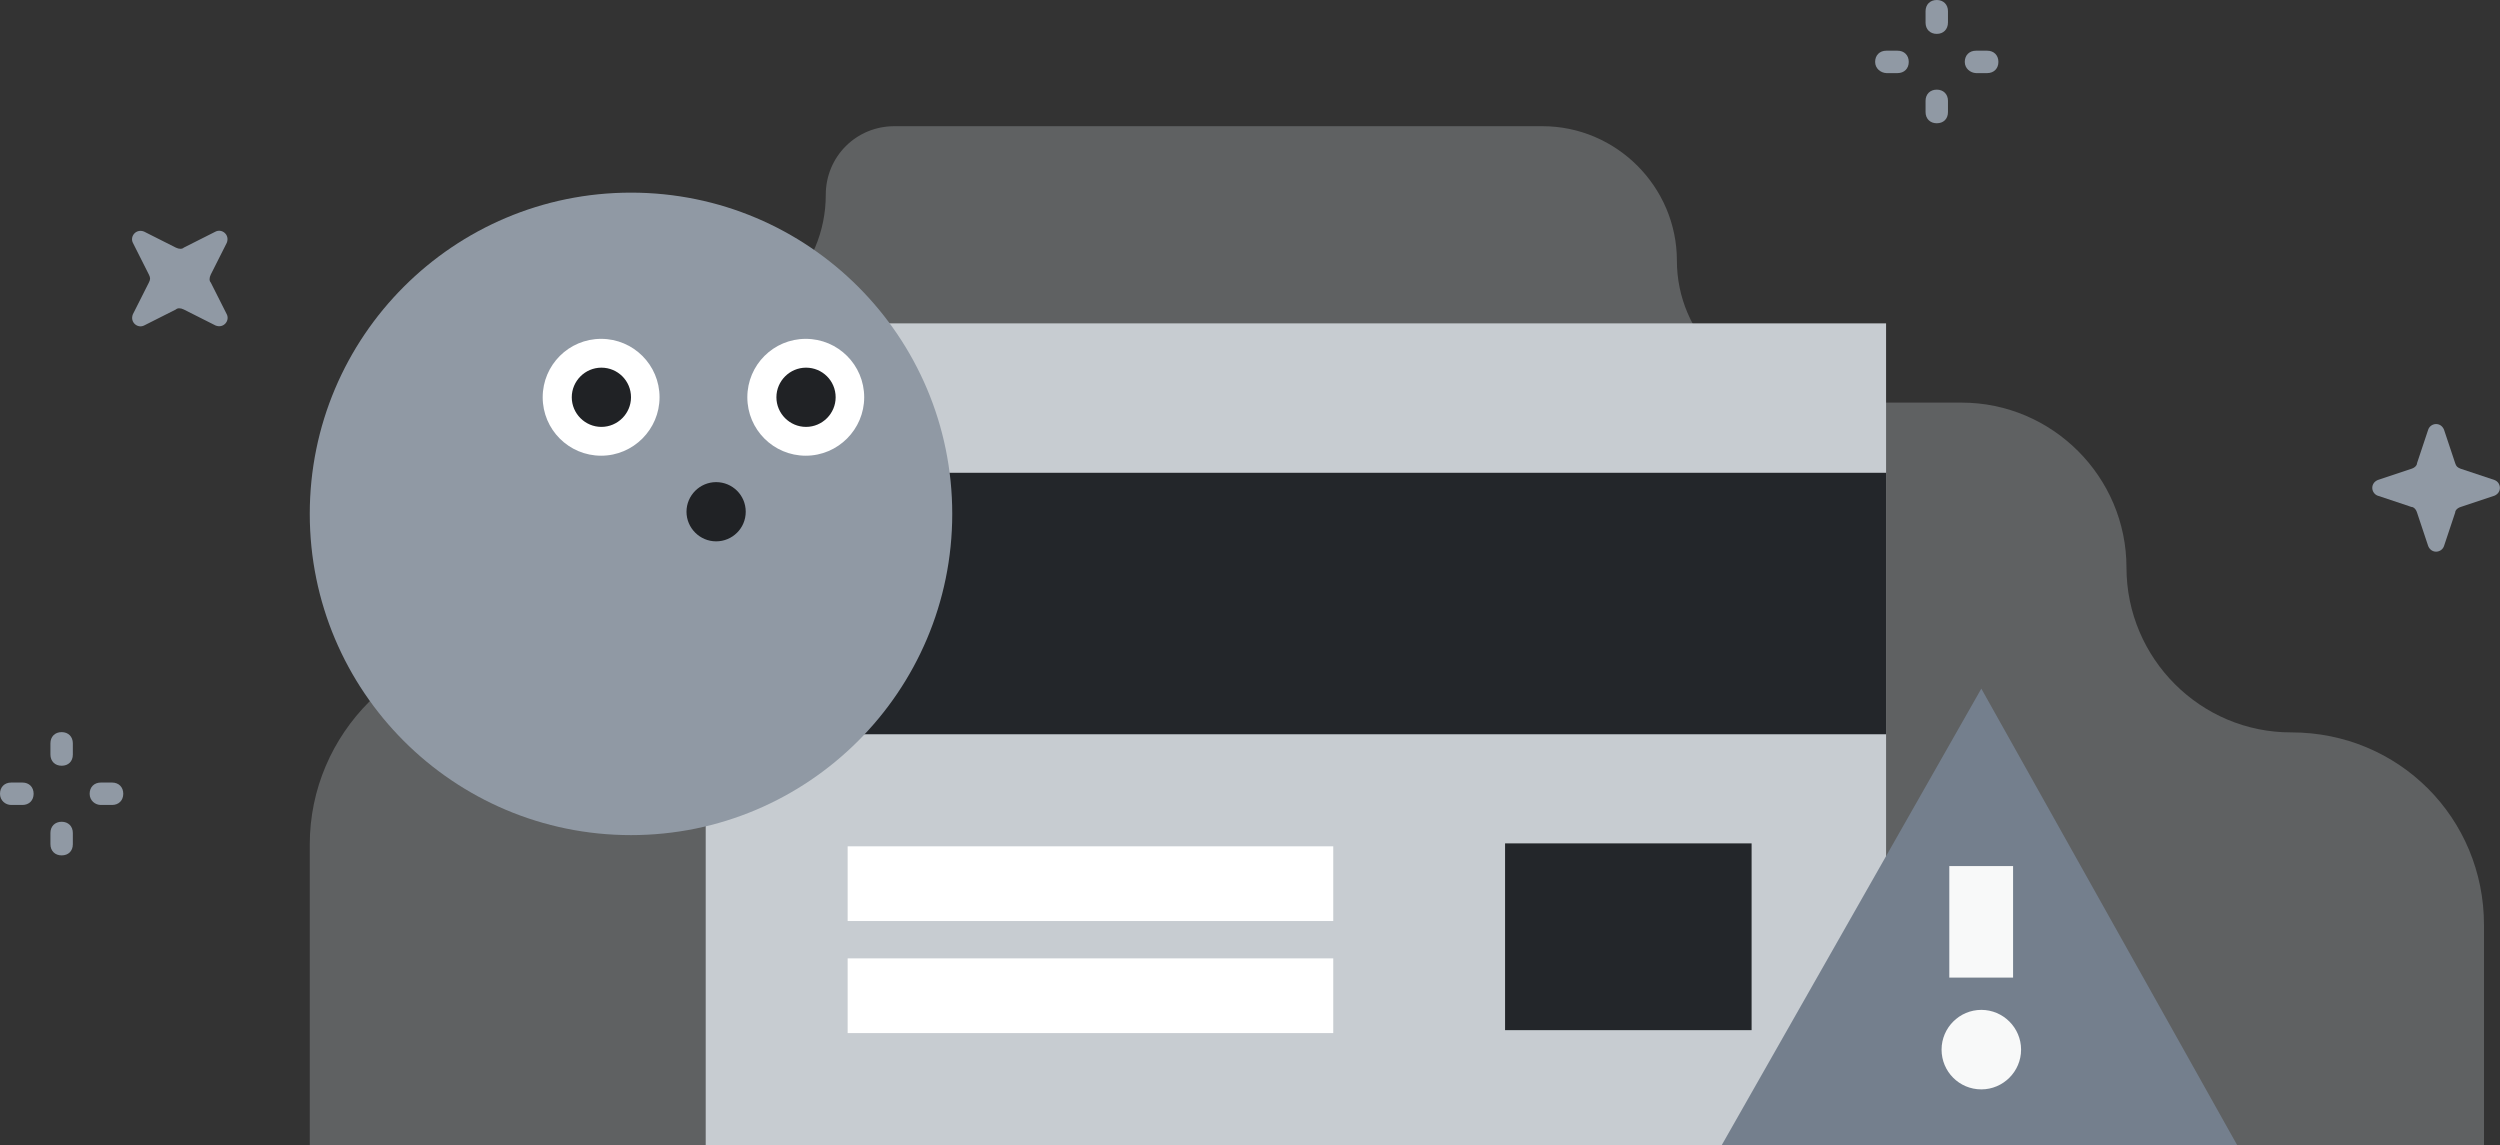 <svg viewBox="0 0 937 429.2" xmlns="http://www.w3.org/2000/svg"><rect x="0" y="0" width="937" height="429.2" fill="#333333" stroke="none"/><g fill="#c7ccd1"><path d="m797 212.7c0-34-27.8-61.8-61.8-61.8h-82.5v278.3h278.3v-82.5c0-40.2-32-72.2-72.2-72.2-34 .1-61.8-27.7-61.8-61.8z" opacity=".3"/><path d="m678.9 148.1c-27.7 0-50.4-22.7-50.4-50.4s-22.7-50.4-50.4-50.4h-242.9c-14.3 0-25.7 11.4-25.7 25.7 0 27.8-22.3 50-50 50h-23.1c-24.4 0-44.6 20.2-44.6 44.6v73.2c-41.6 0-75.7 34.1-75.7 75.7v112.7h394.9v-155.1h117.6c-.1 0 83.1-126 50.3-126z" opacity=".3"/><path d="m264.5 121.2h442.4v308h-442.4z"/></g><path d="m264.5 177.2h442.4v98h-442.4z" fill="#23262a"/><path d="m317.7 317.2h182v28h-182z" fill="#fff"/><path d="m564.1 316.1h92.4v70h-92.4z" fill="#23262a"/><path d="m317.7 359.2h182v28h-182z" fill="#fff"/><path d="m356.9 192.6c0-66.5-53.9-120.4-120.4-120.4s-120.4 53.9-120.4 120.4 53.9 120.4 120.4 120.4 120.4-54 120.4-120.4z" fill="#9099a4"/><path d="m323.9 148.9c0-12.1-9.8-21.9-21.9-21.9s-21.9 9.8-21.9 21.9 9.8 21.9 21.9 21.9 21.9-9.9 21.9-21.9z" fill="#fff"/><path d="m313.2 148.9c0-6.2-5-11.1-11.1-11.1s-11.1 5-11.1 11.1 5 11.1 11.1 11.1 11.1-5 11.1-11.1z" fill="#202225"/><path d="m247.2 148.9c0-12.1-9.8-21.9-21.9-21.9s-21.9 9.8-21.9 21.9 9.8 21.9 21.9 21.9 21.9-9.9 21.9-21.9z" fill="#fff"/><path d="m236.5 148.9c0-6.2-5-11.1-11.1-11.1s-11.1 5-11.1 11.1 5 11.1 11.1 11.1 11.1-5 11.1-11.1zm43 42.9c0-6.2-5-11.1-11.1-11.1s-11.1 5-11.1 11.1 5 11.1 11.1 11.1 11.1-4.9 11.1-11.1z" fill="#202225"/><g fill="#9099a4"><path d="m725.9 12.7c-2.5 0-4.2-1.7-4.2-4.2v-4.3c0-2.5 1.7-4.2 4.2-4.2s4.2 1.7 4.2 4.2v4.2c0 2.6-1.7 4.3-4.2 4.3zm0 33.5c-2.5 0-4.2-1.7-4.2-4.2v-4.2c0-2.5 1.7-4.2 4.2-4.2s4.2 1.7 4.2 4.2v4.2c0 2.6-1.7 4.2-4.2 4.2zm10.5-23c0-2.5 1.7-4.2 4.2-4.2h4.2c2.5 0 4.2 1.7 4.2 4.2s-1.7 4.2-4.2 4.2h-4.2c-2.1-.1-4.2-1.7-4.2-4.2zm-33.6 0c0-2.5 1.7-4.2 4.2-4.2h4.2c2.5 0 4.2 1.7 4.2 4.2s-1.7 4.2-4.2 4.2h-4.2c-2.1-.1-4.2-1.7-4.2-4.2z"/><path d="m23.1 287c-2.5 0-4.2-1.7-4.2-4.2v-4.2c0-2.5 1.7-4.2 4.2-4.2s4.2 1.7 4.2 4.2v4.2c0 2.6-1.7 4.2-4.2 4.2zm0 33.6c-2.5 0-4.2-1.7-4.2-4.2v-4.2c0-2.5 1.7-4.2 4.2-4.2s4.2 1.7 4.2 4.2v4.2c0 2.6-1.7 4.2-4.2 4.2zm10.5-23.1c0-2.5 1.7-4.2 4.2-4.2h4.2c2.5 0 4.2 1.7 4.2 4.2s-1.7 4.2-4.2 4.2h-4.2c-2.1 0-4.2-1.6-4.2-4.2zm-33.6 0c0-2.5 1.7-4.2 4.2-4.2h4.2c2.5 0 4.2 1.7 4.2 4.2s-1.7 4.2-4.2 4.2h-4.2c-2.1 0-4.2-1.6-4.2-4.2z"/><path d="m55.8 105.9-6 11.9c-1.2 3 1.8 5.4 4.2 4.2l11.9-6c.6-.6 1.8-.6 3 0l11.9 6c3 1.2 5.4-1.8 4.2-4.2l-6-11.9c-.6-.6-.6-1.8 0-3l6-11.9c1.2-3-1.8-5.4-4.2-4.2l-11.9 6c-.6.6-1.8.6-3 0l-11.9-6c-3-1.2-5.4 1.8-4.2 4.2l6 11.9c.6 1.2.6 1.8 0 3zm864.4 67.7-4.2-12.6c-1.3-3-5-2.5-5.9 0l-4.2 12.6c0 .8-.8 1.7-2.1 2.1l-12.6 4.2c-3 1.3-2.5 5 0 5.9l12.6 4.2c.8 0 1.7.8 2.1 2.1l4.2 12.6c1.3 3 5 2.5 5.9 0l4.2-12.6c0-.8.8-1.7 2.1-2.1l12.6-4.2c3-1.3 2.5-5 0-5.9l-12.6-4.2c-1.3-.5-1.7-.9-2.1-2.1z"/></g><path d="m645.3 429.2h193.2l-95.9-171.1z" fill="#747f8d"/><path d="m742.6 408.3c8.2 0 14.9-6.7 14.9-14.9s-6.7-14.9-14.9-14.9-14.9 6.7-14.9 14.9 6.6 14.9 14.9 14.9zm11.9-83.7h-23.9v41.8h23.9z" fill="#f8f9f9"/></svg>